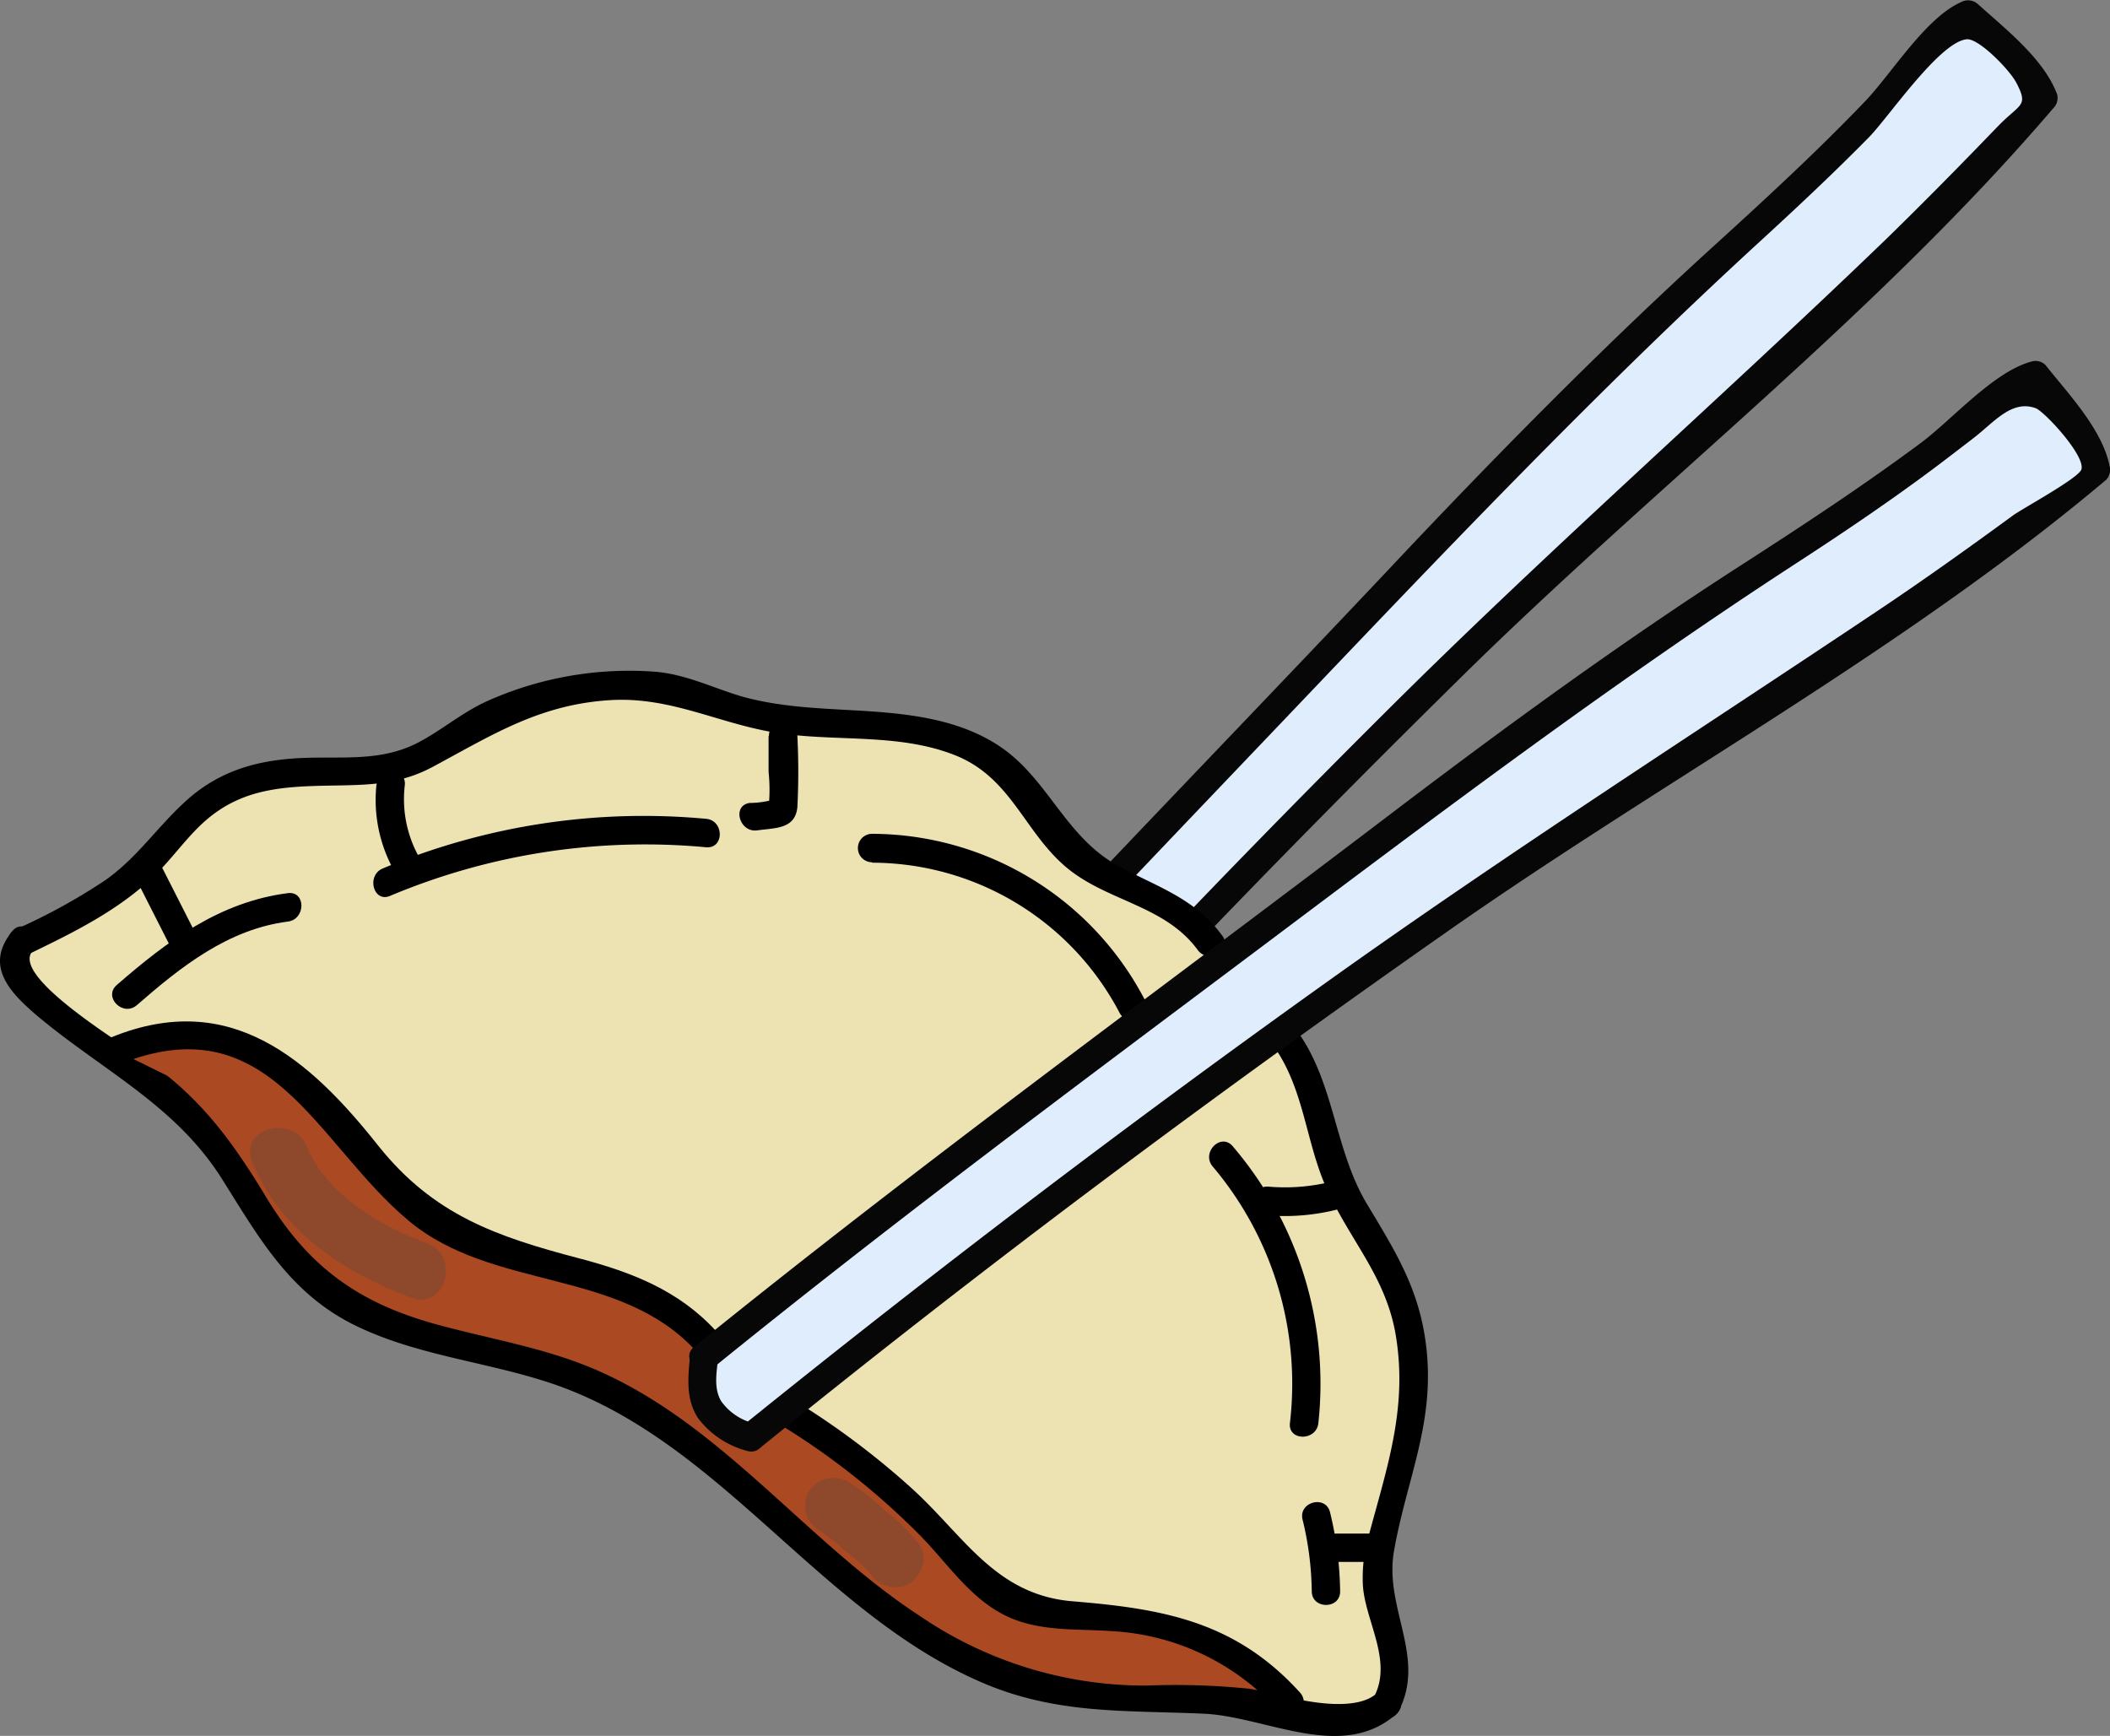 <svg xmlns="http://www.w3.org/2000/svg" viewBox="0 0 243.32 200.19"><rect x="0" y="0" width="243.32" height="200.19" fill="#808080" stroke="none"/><defs><style>.cls-1{fill:#e0edfc;}.cls-2{fill:#070707;}.cls-3{fill:#ede2b2;}.cls-4{fill:#1d4575;}.cls-5{fill:#aa4922;}.cls-6{opacity:0.7;}.cls-7{fill:#824831;}</style></defs><title>Asset 10</title><g id="Layer_2" data-name="Layer 2"><g id="Layer_1-2" data-name="Layer 1"><path class="cls-1" d="M94.09,138.49c25.85-29.29,53.09-56.25,80-85.43,13.77-14.91,30.17-27.37,44-42.25,2.57-2.76,5-5.39,8.55-9l.33-.15a67.15,67.15,0,0,1,8.32,8.71l.35.94c-2.38,3-5.76,6.13-8.37,8.86-13.65,14.25-29.37,27.26-43.74,41.06-28.54,27.42-56.41,55.87-82.6,85.55"/><path class="cls-2" d="M95.25,139.65c17.18-19.41,35.14-38.08,53-56.82s35.65-37.52,54.84-55.11c4.24-3.89,8.43-7.82,12.46-11.92,2.24-2.29,8.14-11,11.26-11.27,1.38-.12,5,3.57,5.75,5.09,1.38,2.7.41,2.27-2.22,5-4.22,4.38-8.49,8.72-12.88,13-18.78,18.1-38.36,35.3-56.88,53.7q-31.41,31.22-60.85,64.31c-1.39,1.57.92,3.89,2.32,2.31,21.39-24.18,43.73-47.49,66.75-70.14,22.26-21.91,47.67-41.55,68-65.34a1.65,1.65,0,0,0,.42-1.59c-1.54-4.1-5.93-7.5-9.09-10.36a1.71,1.71,0,0,0-2-.26c-4.09,1.83-7.92,8.13-11,11.38-5.51,5.75-11.36,11.15-17.25,16.51-12.4,11.27-24,23-35.52,35.17-23.18,24.65-47,48.73-69.41,74.07-1.4,1.58.91,3.9,2.31,2.32Z"/><path class="cls-3" d="M9.13,108.69a1.61,1.61,0,0,1-.38.08l1.16-.15a3.85,3.85,0,0,1-.59,0l1.16.16a3.29,3.29,0,0,1-.76-.21l1,.44a3.9,3.9,0,0,1-.35-.19c.58.48.74.6.5.37s-.12-.07.36.51a2.33,2.33,0,0,1-.2-.34,4.4,4.4,0,0,0-6-1.57,4.47,4.47,0,0,0-1.56,6,7,7,0,0,0,7.92,3.36,4.37,4.37,0,0,0-2.33-8.42Z"/><path class="cls-3" d="M22.11,103.05a38.08,38.08,0,0,0-8.44.91c-8.37,1.76-8.28,15,0,16.84,16.17,3.57,32.57,3.63,49.05,3.43,18.15-.21,36.27-.6,54.36-2.28,3.57-.33,8.53.45,11.83-.48-1.9.54-2.29-2.77-1.47.32.48,1.77,2.43,3.89,3.45,5.45,4.71,7.19,5.73,14.62,7,23,1.33,8.62,2.5,17.26,3.07,26,.49,7.55.25,14.11,5.41,20.16L157,182.64c-5.83-3.28-11.61-7.1-17.84-9.61-5.06-2-10.14-1.25-15.27-2.55-9.43-2.39-16.91-13.39-24.73-18.8-17.21-11.92-39-17-53.42-32.74l-3.85,14.59c9.66-2.93,22.2-.31,32.12.54,11.18,1,22.42,2,33.63,1,3.27-.27,11.91-3,14.73-1.76,2.58,1.11,3.7,10.07,4.13,12.41,1.83,10,2,20.06,4.85,29.85l12.83-9.86-39.4-21.22c-5.47-2.95-10.87-6.24-16.66-8.52-6.3-2.49-13.08-2.91-19.5-5l2.09,16c8.57-5.39,18.36-2.76,27.52-.42,8.46,2.16,17.52,4.59,22.13,12.66,5.75,10,19.35,1.22,15.08-8.81l-8.07-19c-4.39-10.31-19.44-1.42-15.08,8.81l8.07,19,15.08-8.81c-7-12.19-19.55-17.36-32.57-20.69-13.8-3.53-28.24-5.82-41,2.18a8.84,8.84,0,0,0,2.08,16c5.72,1.87,11.91,2.11,17.53,4.23,5.9,2.23,11.45,5.92,17,8.91l36.86,19.85c6.56,3.53,15-2.33,12.83-9.86-5-17.53-1.19-59.1-29.92-54.89A171.59,171.59,0,0,1,78,117c-13-1.1-28.13-4.12-40.82-.27a8.84,8.84,0,0,0-3.86,14.6c15.15,16.54,36.93,22.29,55.19,34.27,9,5.94,15.67,15.23,25.6,19.83,5.48,2.53,10.47,1.88,16.12,3,6.21,1.27,12.42,6.23,17.89,9.3,9,5.05,16.88-6.33,10.58-13.71-1.23-1.44-.35-8.69-.51-10.65-.37-4.73-.91-9.45-1.53-14.16-1.09-8.39-2.09-16.93-3.92-25.19-1.76-8-6.06-14.16-10.26-21-4-6.48-8.62-9-16.24-9.07-8.71-.14-17.55,1.4-26.25,1.87-9.08.49-18.17.71-27.26.86-18.13.28-36.63,1.25-54.45-2.68V120.8a10.07,10.07,0,0,1,3.79-.29c11.24.13,11.25-17.33,0-17.46Z"/><path class="cls-4" d="M124.05,106.1l3.08-4a1.64,1.64,0,1,0-2.83-1.65l-3.08,4a1.64,1.64,0,0,0,.59,2.24,1.69,1.69,0,0,0,2.24-.59Z"/><path class="cls-3" d="M2.55,108.58c5-2.41,10.11-4.88,14.09-8.76,3-2.9,5.3-6.58,8.9-8.65,3.86-2.22,8.55-2.24,13-2.17,2.88,0,5.85.1,8.53-1a34.76,34.76,0,0,0,5.71-3.51,37.13,37.13,0,0,1,17.47-5.42,25.55,25.55,0,0,1,8.14.45c2.29.57,4.44,1.61,6.69,2.32,5.42,1.7,11.24,1.4,16.91,1.88s11.68,2,15.4,6.27c2.06,2.38,3.25,5.44,5.45,7.7,4.71,4.84,13.23,5.2,16.69,11"/><path d="M3.38,110c5.13-2.48,10.26-5,14.42-9,2-1.93,3.59-4.26,5.65-6.14,3.79-3.44,7.91-4.06,12.85-4.22s9.11.2,13.58-2.19c6.88-3.69,12.28-7.17,20.37-7.7,7.17-.47,12.71,2.78,19.56,3.8,6.68,1,13.76,0,20.18,2.49,6.78,2.6,8.16,9.23,13.39,13.32,4.67,3.64,11.06,4.17,14.74,9.2,1.23,1.68,4.07,0,2.83-1.65-3.14-4.29-7.38-5.58-11.91-8-6.31-3.41-8.16-10.24-14-14-4.93-3.18-11-3.68-16.71-4-4.32-.24-8.63-.42-12.82-1.6-3.33-1-6.3-2.49-9.8-2.83a40.13,40.13,0,0,0-19.32,3.28c-3,1.31-5.34,3.39-8.16,4.87-4.17,2.18-8.54,1.62-13,1.77-5.41.18-10,1.43-14,5.16-3.17,2.93-5.41,6.32-9,8.89a68.74,68.74,0,0,1-10.44,5.74c-1.89.92-.23,3.74,1.66,2.83Z"/><path class="cls-3" d="M148.21,119.71c4,4.66,3.8,11.52,6.41,17,1.54,3.27,4,6,5.67,9.23a26.88,26.88,0,0,1,2.43,8,39.52,39.52,0,0,1-1.5,18.13c-1.12,3.43-2.73,6.88-2.42,10.47.42,4.77,4,10,1.11,13.8"/><path d="M146.8,120.54c3.63,5,3.73,11.15,6.24,16.66,2.81,6.15,7,10.28,8,17.32,1.2,8.09-1.11,14.77-3.15,22.39a17.4,17.4,0,0,0-.72,6c.3,4.08,3.44,8.64,1.29,12.76-1,1.86,1.86,3.52,2.83,1.65,3.22-6.18-1.7-11.9-.54-18.44,1.46-8.32,4.73-14.7,3.73-23.49-.76-6.66-3.52-11-6.87-16.58-3.74-6.28-3.7-13.91-8-19.87-1.22-1.69-4.06-.06-2.82,1.65Z"/><path d="M33.2,103c-7.85,1-13.92,5.53-19.74,10.6-1.59,1.39.73,3.7,2.32,2.32,5.08-4.43,10.52-8.76,17.42-9.64,2.07-.26,2.09-3.54,0-3.28Z"/><path d="M45,103.31a75.86,75.86,0,0,1,36.43-5.6c2.1.18,2.09-3.09,0-3.28a77.71,77.71,0,0,0-37.3,5.73c-1.91.8-1.07,4,.87,3.15Z"/><path d="M100.57,99.49a32.28,32.28,0,0,1,28.54,17.32c1,1.86,3.82.21,2.83-1.65a35.58,35.58,0,0,0-31.37-19,1.64,1.64,0,0,0,0,3.28Z"/><path d="M139.84,134.52a38.8,38.8,0,0,1,8.91,29.6c-.22,2.09,3.06,2.08,3.28,0a42.14,42.14,0,0,0-9.87-31.92c-1.36-1.62-3.67.71-2.32,2.32Z"/><path d="M15.62,101.23l4,7.88c.95,1.88,3.78.22,2.83-1.66l-4-7.88c-.95-1.88-3.78-.22-2.83,1.66Z"/><path d="M43.41,90.51a16.72,16.72,0,0,0,1.93,9.71c1,1.86,3.82.21,2.83-1.66a13.7,13.7,0,0,1-1.49-8c.22-2.09-3-2.08-3.27,0Z"/><path d="M88.63,84.92V89a19.93,19.93,0,0,1,0,4.16l.75-1a10.32,10.32,0,0,1-2.93.44c-2.07.3-1.19,3.45.88,3.16s4.36-.13,4.62-2.66a80.88,80.88,0,0,0,0-8.24,1.64,1.64,0,0,0-3.28,0Z"/><path d="M146.29,140.17a24.77,24.77,0,0,0,9.06-1c2-.59,1.16-3.75-.87-3.15a22.23,22.23,0,0,1-8.19.83c-2.1-.17-2.09,3.11,0,3.28Z"/><path d="M153.59,180.13h5.15a1.64,1.64,0,0,0,0-3.27h-5.15a1.64,1.64,0,0,0,0,3.27Z"/><path d="M150.21,175.25a36.45,36.45,0,0,1,1.06,8.26c0,2.1,3.3,2.11,3.27,0a40.08,40.08,0,0,0-1.17-9.13c-.5-2-3.66-1.18-3.16.87Z"/><path class="cls-5" d="M18.8,127.87c9.25,4.07,12.35,13.35,19.35,20.07,1.58,1.52,4.64,1.85,6.17,0,5-6.06.9-10.95-4-15.57-3.44-3.25-9.87,1.1-6.86,5.29,4.2,5.84,9.34,11.29,16.27,13.75,8.47,3,17,6.66,25.59,9.22,4.61,1.37,8-5.95,3.36-8a35.83,35.83,0,0,1-7.19-4.17c-4.51-3.35-8.87,4.22-4.4,7.54a37,37,0,0,0,7.18,4.17l3.37-8c-6.58-2-12.59-5.34-19.14-7.38-7.59-2.36-12.7-4.89-17.5-11.58l-6.86,5.3c.06,0,3.49,3.84,4,3.22h6.17C36.65,134.4,33.75,125,23.2,120.33c-5.09-2.24-9.54,5.28-4.4,7.54Z"/><path class="cls-5" d="M43.17,152.87c5.6,1.29,11.4,2.25,16.79,4.24C65,159,70.83,160.22,75.43,163c4.83,2.89,9.22-4.65,4.4-7.54-5.15-3.09-11-4.19-16.54-6.43s-11.89-3.21-17.8-4.56c-5.47-1.25-7.8,7.17-2.32,8.42Z"/><path class="cls-5" d="M86.58,170.88c.63.66,5.38,4.6,2.74.32.37.6,0,2.46.44,3.36,1.53,3.3,4.41,2.47,7.22,3.51l-3-3c2.82,6.88,10,11.38,16.51,14.92,8.1,4.38,16.14,5.3,25.13,6.58,5.5.79,7.88-7.63,2.33-8.42-6.25-.89-13-1.13-18.9-3.62-5.37-2.3-12.33-6.11-16.16-10.57-1.11-1.3-.92-2.71-2.5-3.82-.73-.32-1.47-.62-2.22-.88q-3.21-1-.26,3.61c3.4-1-5-7.95-5.11-8.12-3.9-4.06-10.07,2.12-6.17,6.18Z"/><path class="cls-5" d="M139.59,196.12h3.73c2.06,0,3.11-3.09,1.1-4.07a19.67,19.67,0,0,1-3.17-1.92,2.19,2.19,0,0,0-3,.78,2.24,2.24,0,0,0,.78,3,19.67,19.67,0,0,0,3.17,1.92l1.1-4.07h-3.73a2.19,2.19,0,0,0,0,4.37Z"/><path class="cls-5" d="M77.61,165.06c5.66,4.2,11.83,7.92,16.64,13.16,1.23,1.33,2.28,3.15,4.26,3.12,1.73,0,4.54-1.81,3.64-3.71,1.2,2.54,5,.33,3.77-2.2-2.27-4.8-5.85,1.28-8.28,1.66l2.13.56c-3.24-2.67-5.86-6-9.24-8.58s-7.17-5.15-10.72-7.78c-2.26-1.68-4.44,2.11-2.2,3.77Z"/><path d="M158.75,195.29c-2.33,2.1-7.9,1-10.58.35a36.46,36.46,0,0,0-4.15-.89,83.39,83.39,0,0,0-11.83-.36,46.08,46.08,0,0,1-26.07-8C93,177.86,83.19,164.15,68.58,157.91c-5.93-2.54-12.33-3.53-18.51-5.25C41.2,150.18,35.5,146,30.72,138.11c-3.49-5.77-6.83-10.53-12.22-14.68-2.45-1.87-17.35-10.53-14.79-13.7,1.31-1.62-1-4-2.32-2.31-3.13,3.88-.47,6.89,3,9.81,7.43,6.22,15.87,10.25,21.2,18.72,4.33,6.88,7.86,13.25,15.44,16.94,7.11,3.46,15.11,4.15,22.54,6.64,19.48,6.55,30.74,26.26,49.49,34.43,8.66,3.78,16.54,3.26,25.73,3.67,7.24.32,16,5.62,22.27,0,1.56-1.41-.76-3.72-2.32-2.31Z"/><path class="cls-5" d="M13.37,121.14a19.73,19.73,0,0,1,18.88,1.24c7.21,4.69,10.67,13.69,17.76,18.56,4.78,3.27,10.68,4.32,16.31,5.72s11.48,3.43,15.09,8"/><path d="M13.8,122.72c17.36-7,22.63,9.14,33.35,18.08,9.72,8.09,24.35,5.43,33.1,15,1.43,1.56,3.74-.76,2.31-2.31-4.3-4.69-9.75-6.79-15.81-8.38-9.54-2.51-16.74-5-23.09-12.93-8-10.11-17.14-18.09-30.73-12.59-1.92.78-1.08,4,.87,3.16Z"/><path d="M90.09,164.37a85.71,85.71,0,0,1,16.13,12.82c3.22,3.31,5.88,7.46,10.23,9.36,3.71,1.62,7.82,1.28,11.75,1.56a27.83,27.83,0,0,1,19.39,9.38c1.42,1.56,3.73-.76,2.31-2.31-7.42-8.17-15.71-9.65-26.2-10.51-8.91-.73-12.54-7.56-18.53-13a91.54,91.54,0,0,0-13.42-10.08c-1.8-1.12-3.44,1.71-1.66,2.83Z"/><path class="cls-1" d="M81.2,156.49c30.29-24.65,61.59-46.78,92.93-71.15,16-12.45,34.25-22.05,50.33-34.46,3-2.3,5.8-4.5,9.92-7.52l.35-.1a67.18,67.18,0,0,1,6.77,10l.2,1c-2.84,2.53-6.69,5.11-9.71,7.37-15.81,11.82-33.44,22.07-49.88,33.33-32.66,22.36-64.82,45.86-95.53,70.84"/><path class="cls-2" d="M82.35,157.65c20.75-16.83,42.19-32.74,63.55-48.77,20.07-15.07,39.86-30,60.9-43.7,5.19-3.37,10.33-6.82,15.31-10.5,1.82-1.34,3.61-2.73,5.41-4.11,2.46-1.89,4.44-4.49,7.22-3.5,1,.36,5.77,5.49,5.28,7.07-.3,1-7,4.62-7.91,5.32-5.06,3.7-10.15,7.34-15.36,10.83-21.34,14.28-42.9,28.07-63.8,43q-34.51,24.65-67.52,51.3c-1.64,1.33.69,3.64,2.31,2.32,25.68-20.84,52.2-40.6,79.29-59.57C192,89.85,219.52,75,242.86,55.35a1.68,1.68,0,0,0,.42-1.59c-.84-4.23-4.75-8.32-7.39-11.65a1.61,1.61,0,0,0-1.6-.42c-4.36,1.14-9.14,6.67-12.77,9.38-6.73,5-13.77,9.62-20.83,14.17-14.12,9.09-27.46,18.85-40.81,29-26.67,20.29-53.81,40-79.84,61.08-1.64,1.33.69,3.63,2.31,2.32Z"/><path class="cls-1" d="M81.2,156.49A16.76,16.76,0,0,0,81,160a5.77,5.77,0,0,0,1.22,3.15,9.36,9.36,0,0,0,4.37,2.64"/><path class="cls-2" d="M79.56,156.49c-.23,2.47-.48,5,1,7.14a10.39,10.39,0,0,0,5.58,3.69c2,.62,2.88-2.54.87-3.16a6.55,6.55,0,0,1-3.86-2.59c-.9-1.57-.48-3.39-.33-5.08.19-2.1-3.08-2.09-3.27,0Z"/><g class="cls-6"><path class="cls-7" d="M29.09,134c3.21,7.87,10.59,12.83,18.35,15.65,4,1.45,5.68-4.88,1.74-6.31-5.31-1.94-11.54-5.59-13.77-11.08-1.57-3.86-7.91-2.17-6.32,1.74Z"/></g><g class="cls-6"><path class="cls-7" d="M94.47,176.5a17.81,17.81,0,0,1,3,2.38,17,17,0,0,1,2.9,2.58,3.38,3.38,0,0,0,4.48,1.18c1.39-.81,2.26-3.07,1.18-4.48a23.08,23.08,0,0,0-3.93-3.91,26,26,0,0,0-4.37-3.41A3.36,3.36,0,0,0,93.29,172a3.31,3.31,0,0,0,1.18,4.48Z"/></g></g></g></svg>